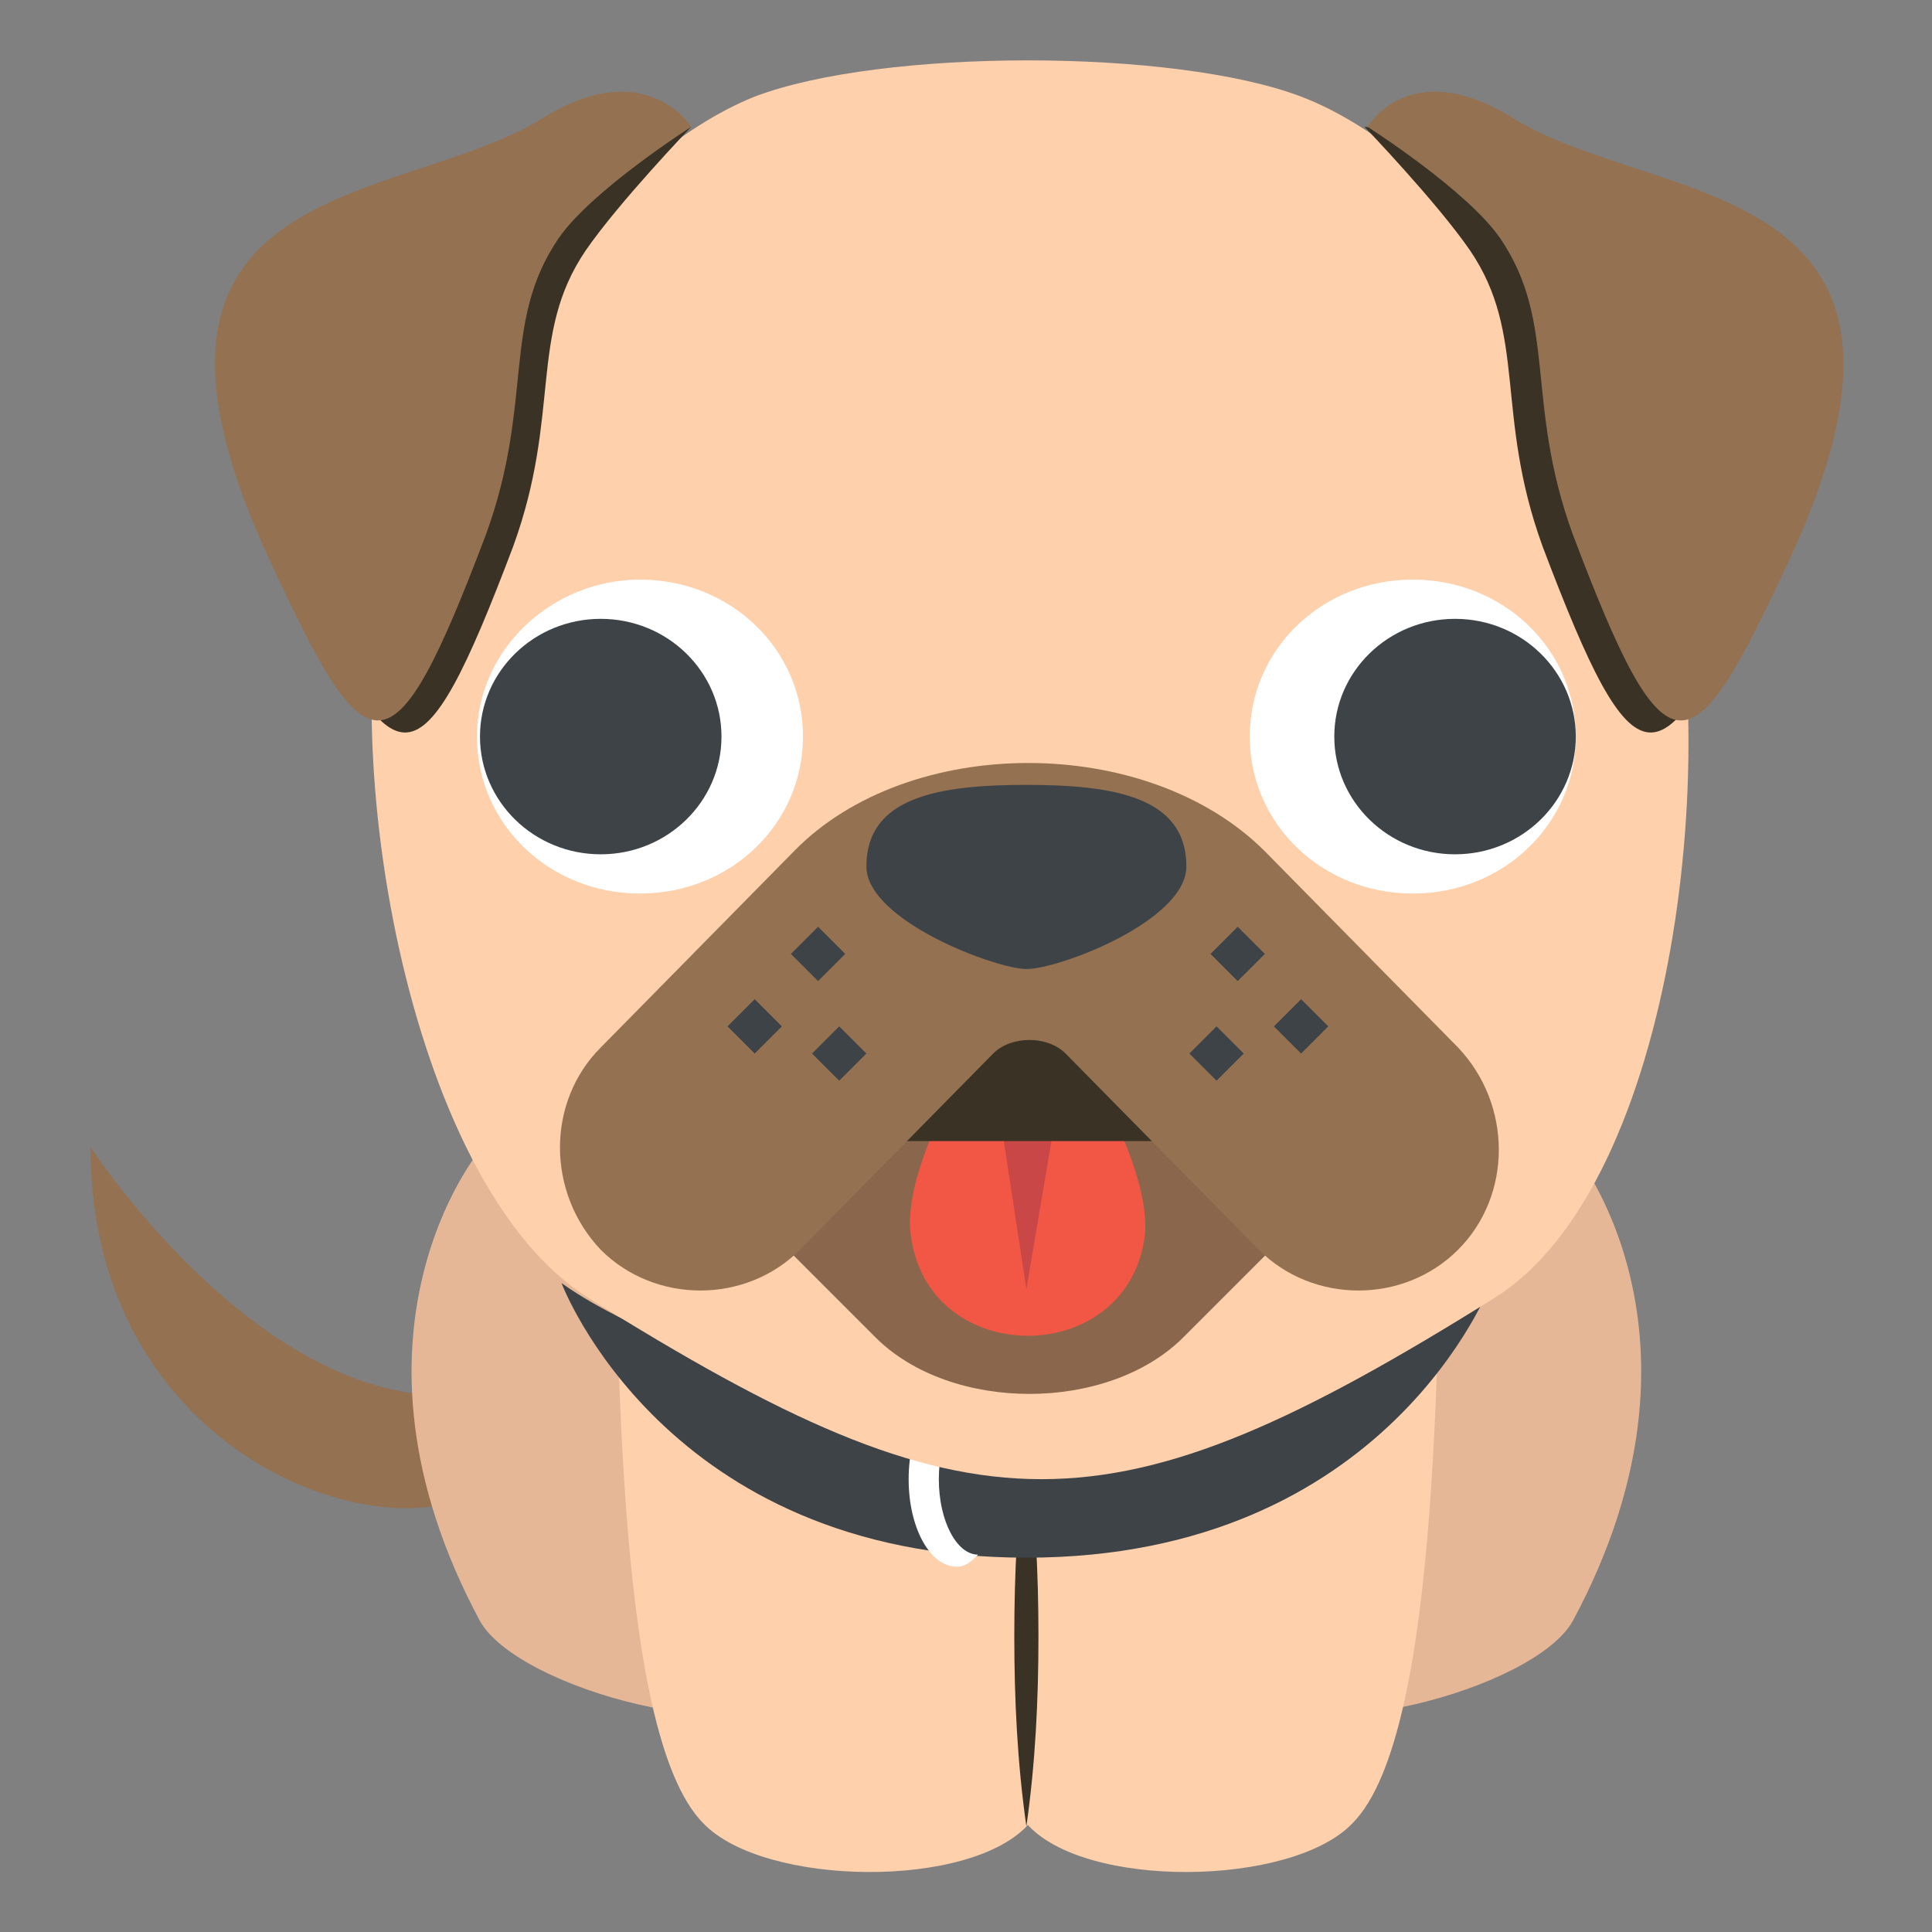 <svg xmlns="http://www.w3.org/2000/svg" viewBox="0 0 64 64">
    <rect x="0" y="0" width="64" height="64" fill="#808080" stroke="none"/>
    <title>dog</title>
    <path fill="#947151" d="M14.1 46.2C8 45.7 3 38 3 38c0 9.5 8.4 13 12.2 11.7 3.4-1.1-1.1-3.5-1.1-3.5z"/>
    <path fill="#e6b796" d="M41.3 56c1.7 2 9.5 0 10.8-2.3 5.1-9.5 0-15.6 0-15.6l-10.8 3.3c0 .1-2.2 12.1 0 14.6"/>
    <path fill="#fed0ac" d="M34 60.4c1.9 2.2 8.8 2.1 10.8 0 3-3 2.8-16.7 3-23.3L35.1 36S31.6 57.5 34 60.4"/>
    <path fill="#e6b796" d="M26.7 56c-1.7 2-9.5 0-10.8-2.3-5.1-9.5 0-15.6 0-15.6l10.8 3.3c0 .1 2.3 12.1 0 14.6"/>
    <path fill="#fed0ac" d="M34.1 60.4c-1.9 2.2-8.8 2.1-10.8 0-3-3-2.8-16.7-3-23.3L33 36s3.5 21.5 1.1 24.4"/>
    <path fill="#3b3226" d="M34 60.5c-.3-2.1-.4-4.2-.4-6.3 0-2.1.1-4.2.4-6.3.3 2.1.4 4.2.4 6.3 0 2.1-.1 4.2-.4 6.3"/>
    <path fill="#3e4347" d="M34 46.5c-10.2 0-15.4-4-15.4-4S22 51.6 34 51.6s15.4-9.1 15.4-9.1-5.2 4-15.4 4"/>
    <path fill="#fff" d="M31.1 49c0-1.4.6-2.5 1.3-2.6-.2-.2-.5-.3-.7-.3-.9 0-1.6 1.3-1.6 2.9 0 1.6.7 2.9 1.6 2.9.3 0 .5-.2.7-.4-.7 0-1.3-1.1-1.3-2.5"/>
    <path fill="#fed0ac" d="M19.5 43C13.4 39.2 11 24.3 13 17.6c1.5-5 7-12.4 12-14.4 4.2-1.6 13.9-1.6 18.1 0 5 1.9 10.6 9.3 12 14.4 2 6.8.5 21.6-5.6 25.4-12.8 8-17.2 8-30 0"/>
    <path fill="#3b3226" d="M9.9 19.1c3.2 6.9 4 7.2 7.1-1 1.6-4.4.5-7 2.4-9.8 1.1-1.6 3.5-4.1 3.5-4.1S3.7 6.1 9.9 19.1"/>
    <path fill="#947151" d="M18 3.9c-4.8 3-15.1 1.8-9 14.8 3.2 6.9 4 7.2 7.1-1 1.6-4.4.5-7 2.4-9.8 1.1-1.6 4.4-3.7 4.4-3.7s-1.5-2.4-4.9-.3"/>
    <path fill="#3b3226" d="M58.2 19.1c-3.2 6.9-4 7.2-7.1-1-1.6-4.4-.5-7-2.4-9.8-1.1-1.6-3.5-4.1-3.5-4.1s19.2 1.9 13 14.9"/>
    <path fill="#947151" d="M50.1 3.9c4.8 3 15.2 1.8 9.1 14.8-3.2 6.9-4 7.2-7.1-1-1.6-4.4-.5-7-2.4-9.8-1.1-1.6-4.4-3.7-4.4-3.7s1.4-2.4 4.8-.3"/>
    <path fill="#fff" d="M21.2 19.2c3 0 5.4 2.3 5.4 5.2s-2.4 5.2-5.4 5.2c-3 0-5.4-2.3-5.4-5.2s2.5-5.2 5.4-5.2"/>
    <ellipse cx="19.9" cy="24.4" fill="#3e4347" rx="4" ry="3.9"/>
    <path fill="#fff" d="M52.2 24.4c0 2.9-2.4 5.2-5.4 5.2-3 0-5.4-2.3-5.4-5.2s2.4-5.2 5.4-5.2c3 0 5.4 2.3 5.4 5.2"/>
    <ellipse cx="48.2" cy="24.4" fill="#3e4347" rx="4" ry="3.9"/>
    <path fill="#89664c" d="M24.8 40.1l4.2 4.2c2.5 2.5 7.7 2.5 10.2 0l4.2-4.2-4.4-4.3h-9.9l-4.3 4.3"/>
    <path fill="#f15744" d="M34 32.1s-4.4 6.1-3.8 9c.7 4.2 7 4.2 7.7 0 .5-2.9-3.9-9-3.9-9"/>
    <path fill="#c94747" d="M34 42.7l1-5.9h-1.9l.9 5.9"/>
    <path fill="#3b3226" d="M29.5 33.8h9v4h-9z"/>
    <path fill="#947151" d="M48.3 34.7l-6.4-6.5c-3.9-3.9-11.8-3.9-15.6 0l-6.4 6.5c-1.8 1.8-1.8 4.8 0 6.7 1.8 1.8 4.8 1.8 6.6 0l6.4-6.5c.6-.6 1.8-.6 2.4 0l6.4 6.5c1.8 1.8 4.8 1.8 6.6 0 1.8-1.8 1.8-4.8 0-6.7"/>
    <g fill="#3e4347">
        <path d="M28.7 28.7c0-2.3 2.4-2.7 5.3-2.7s5.3.4 5.3 2.7c0 1.8-4.2 3.4-5.3 3.4-1 0-5.3-1.6-5.3-3.4M27.1 30.7l-.9.9.9.9.9-.9zM25 33.1l-.9.9.9.9.9-.9zM27.8 34l-.9.9.9.9.9-.9zM41 30.7l.9.9-.9.9-.9-.9zM43.1 33.1l.9.9-.9.9-.9-.9zM40.3 34l.9.9-.9.9-.9-.9z"/>
    </g>
</svg>